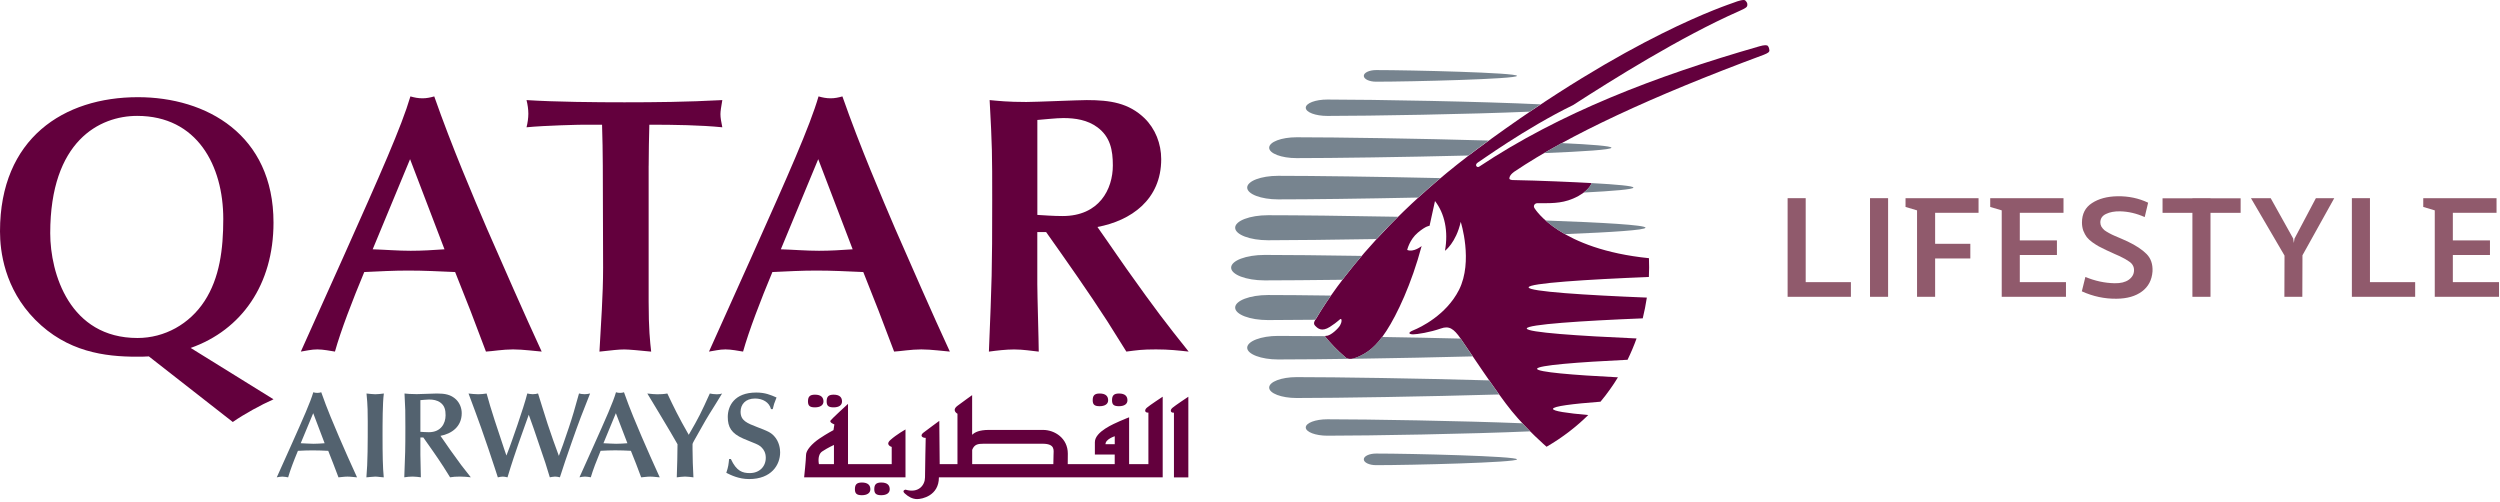 <svg width="219" height="44" viewBox="0 0 219 44" fill="none" xmlns="http://www.w3.org/2000/svg">
<path fill-rule="evenodd" clip-rule="evenodd" d="M28.437 38.827C28.108 38.851 27.784 38.875 27.458 38.875C27.084 38.875 26.717 38.837 26.343 38.827L27.438 36.195L28.437 38.827ZM29.651 41.816C29.842 41.806 30.144 41.751 30.44 41.751C30.743 41.751 31.11 41.809 31.277 41.816C30.79 40.775 30.087 39.16 29.682 38.228C29.298 37.327 28.651 35.831 28.142 34.362C28.022 34.4 27.917 34.417 27.798 34.417C27.672 34.417 27.563 34.4 27.444 34.362C27.189 35.243 26.567 36.63 25.486 39.051L24.245 41.816C24.394 41.792 24.547 41.751 24.724 41.751C24.898 41.751 25.098 41.792 25.241 41.816C25.414 41.204 25.751 40.32 26.098 39.493C26.523 39.47 26.951 39.453 27.38 39.453C27.839 39.453 28.288 39.47 28.753 39.493L29.199 40.629L29.651 41.816Z" fill="#53626F"/>
<path d="M32.215 36.943C32.215 38.773 32.215 40.541 32.096 41.816C32.334 41.806 32.63 41.751 32.868 41.751C33.113 41.751 33.368 41.809 33.616 41.816C33.531 40.949 33.511 39.789 33.511 38.198C33.511 37.117 33.511 35.267 33.626 34.471C33.368 34.502 33.103 34.536 32.868 34.536C32.708 34.536 32.31 34.495 32.106 34.471C32.215 35.508 32.215 36.273 32.215 36.943Z" fill="#53626F"/>
<path fill-rule="evenodd" clip-rule="evenodd" d="M38.584 38.181C39.553 37.997 40.447 37.385 40.447 36.195C40.447 35.746 40.274 35.311 39.954 34.995C39.492 34.556 38.968 34.471 38.274 34.471C38.026 34.471 36.782 34.526 36.506 34.526C35.959 34.526 35.68 34.495 35.435 34.471C35.51 35.855 35.51 36.005 35.51 37.406C35.51 39.466 35.496 39.704 35.415 41.812C35.649 41.775 35.904 41.748 36.152 41.748C36.418 41.748 36.656 41.789 36.867 41.812C36.867 41.534 36.826 40.153 36.826 39.84V38.324H37.084C37.659 39.133 38.325 40.078 38.869 40.922C39.029 41.166 39.264 41.564 39.427 41.812C39.747 41.768 39.876 41.748 40.294 41.748C40.678 41.748 40.944 41.779 41.243 41.812C40.566 40.969 40.281 40.595 39.434 39.402C39.274 39.177 39.039 38.82 38.876 38.596L38.584 38.181ZM36.826 35.053C36.986 35.042 37.38 34.998 37.584 34.998C37.938 34.998 38.295 35.053 38.584 35.27C38.958 35.546 39.033 35.93 39.033 36.379C39.033 37.079 38.638 37.861 37.567 37.861C37.288 37.861 37.03 37.837 36.826 37.827V35.053Z" fill="#53626F"/>
<path d="M44.158 39.31C43.658 37.824 42.961 35.739 42.627 34.471C42.359 34.512 42.124 34.536 41.88 34.536C41.621 34.536 41.261 34.495 41.043 34.471C41.478 35.631 41.856 36.654 42.145 37.467C42.638 38.861 42.957 39.827 43.345 41L43.61 41.816C43.76 41.779 43.933 41.751 44.049 41.751C44.168 41.751 44.277 41.772 44.457 41.816C44.63 41.258 44.831 40.575 44.987 40.133C45.402 38.912 45.453 38.742 46.001 37.222L46.32 36.331C46.439 36.675 46.643 37.222 46.759 37.562C46.881 37.899 47.425 39.534 47.551 39.895C47.728 40.381 47.766 40.517 48.163 41.812C48.259 41.802 48.463 41.748 48.619 41.748C48.769 41.748 48.891 41.779 49.047 41.812C49.459 40.537 49.503 40.411 50.098 38.698C50.686 37.021 51.047 36.073 51.693 34.468C51.533 34.508 51.373 34.532 51.21 34.532C51.01 34.532 50.84 34.498 50.721 34.468C50.336 35.858 50.142 36.535 49.833 37.45C49.33 38.949 49.262 39.123 48.956 39.935C48.616 39.014 48.282 38.086 47.973 37.144C47.8 36.63 47.143 34.492 47.133 34.468C46.983 34.502 46.878 34.532 46.66 34.532C46.47 34.532 46.327 34.492 46.191 34.468C45.868 35.773 44.736 38.922 44.63 39.208L44.362 39.905L44.158 39.31Z" fill="#53626F"/>
<path fill-rule="evenodd" clip-rule="evenodd" d="M54.96 38.827C54.627 38.851 54.307 38.875 53.974 38.875C53.6 38.875 53.236 38.837 52.862 38.827L53.95 36.195L54.96 38.827ZM56.167 41.816C56.361 41.806 56.657 41.751 56.956 41.751C57.255 41.751 57.633 41.809 57.793 41.816C57.313 40.775 56.603 39.16 56.201 38.228C55.817 37.327 55.174 35.831 54.661 34.362C54.542 34.4 54.437 34.417 54.318 34.417C54.192 34.417 54.08 34.4 53.961 34.362C53.706 35.243 53.087 36.63 52.002 39.051L50.761 41.812C50.914 41.789 51.06 41.748 51.244 41.748C51.417 41.748 51.614 41.789 51.754 41.812C51.931 41.2 52.27 40.316 52.614 39.49C53.039 39.466 53.471 39.449 53.896 39.449C54.355 39.449 54.804 39.466 55.266 39.49L55.718 40.626L56.167 41.816Z" fill="#53626F"/>
<path d="M60.663 38.946C60.663 38.851 60.731 38.735 60.802 38.602C61.254 37.834 61.666 37.028 62.149 36.256C62.305 36.005 63.09 34.76 63.254 34.471C63.131 34.512 63.016 34.539 62.801 34.539C62.567 34.539 62.349 34.505 62.179 34.471C61.411 36.164 61.241 36.528 60.333 38.089C59.422 36.498 59.017 35.648 58.459 34.471C58.15 34.526 57.84 34.539 57.582 34.539C57.351 34.539 57.099 34.515 56.705 34.471C57.259 35.403 58.174 36.885 58.718 37.824L59.35 38.915C59.35 39.575 59.319 40.979 59.285 41.816C59.489 41.792 59.789 41.748 60.003 41.748C60.251 41.748 60.496 41.789 60.744 41.816C60.7 40.82 60.666 40.242 60.666 39.344V38.946" fill="#53626F"/>
<path d="M63.869 40.211C63.814 40.721 63.808 40.864 63.624 41.418C64.008 41.612 64.709 41.966 65.623 41.966C67.582 41.966 68.34 40.718 68.34 39.623C68.34 39.32 68.266 38.691 67.82 38.208C67.511 37.865 67.188 37.742 66.365 37.426C65.423 37.062 64.875 36.848 64.875 36.066C64.875 35.437 65.294 34.91 66.14 34.91C66.81 34.91 67.385 35.233 67.541 35.842H67.691C67.786 35.437 67.81 35.348 68.024 34.821C67.501 34.59 67.024 34.386 66.249 34.386C64.311 34.386 63.753 35.586 63.753 36.525C63.753 37.412 64.066 37.963 65.107 38.419C65.402 38.552 65.906 38.742 66.205 38.871C66.409 38.953 67.082 39.252 67.082 40.102C67.082 40.871 66.528 41.442 65.681 41.442C65.049 41.442 64.515 41.282 64.025 40.211H63.869Z" fill="#53626F"/>
<path fill-rule="evenodd" clip-rule="evenodd" d="M4.4 20.427C4.4 12.331 8.739 10.152 12.014 10.152C17.277 10.152 19.559 14.518 19.559 19.176C19.559 21.839 19.239 24.345 17.92 26.371C16.604 28.391 14.421 29.608 12.044 29.608C6.104 29.612 4.4 23.96 4.4 20.427ZM20.392 36.967C21.358 36.29 22.871 35.457 23.959 34.978L16.703 30.479C21.164 28.905 23.959 24.923 23.959 19.499C23.959 11.794 18.083 8.513 12.082 8.513C5.59 8.513 0 12.11 0 20.268C0 21.998 0.388 25.28 3.084 28.007C5.879 30.833 9.188 31.247 11.979 31.247C12.337 31.247 12.687 31.247 13.04 31.22L20.392 36.967Z" fill="#63003D"/>
<path fill-rule="evenodd" clip-rule="evenodd" d="M38.938 21.839C37.945 21.907 36.979 21.968 35.983 21.968C34.861 21.968 33.766 21.873 32.647 21.839L35.922 13.943L38.938 21.839ZM42.569 30.799C43.148 30.768 44.042 30.608 44.943 30.608C45.844 30.608 46.966 30.768 47.452 30.799C46.007 27.684 43.885 22.838 42.661 20.04C41.505 17.34 39.581 12.848 38.04 8.445C37.687 8.547 37.364 8.611 37.013 8.611C36.629 8.611 36.306 8.547 35.952 8.445C35.177 11.083 33.317 15.259 30.076 22.515L26.353 30.799C26.802 30.738 27.251 30.608 27.798 30.608C28.308 30.608 28.924 30.734 29.342 30.799C29.852 28.969 30.879 26.303 31.909 23.831C33.191 23.77 34.477 23.702 35.762 23.702C37.139 23.702 38.489 23.77 39.87 23.831L41.219 27.238L42.569 30.799Z" fill="#63003D"/>
<path d="M56.824 14.521C56.824 13.297 56.855 12.08 56.882 10.924C59.099 10.924 61.38 10.961 63.275 11.151C63.176 10.634 63.111 10.342 63.111 9.992C63.111 9.737 63.179 9.319 63.275 8.768C60.19 8.934 57.361 8.962 54.699 8.962C52.227 8.962 48.663 8.931 46.123 8.768C46.222 9.159 46.283 9.574 46.283 9.961C46.283 10.342 46.222 10.764 46.123 11.151C47.762 10.988 50.846 10.924 51.135 10.924H52.74C52.774 12.182 52.805 13.297 52.805 14.491L52.832 23.447C52.832 25.889 52.642 28.367 52.512 30.802C53.672 30.68 54.148 30.612 54.695 30.612C55.08 30.612 56.113 30.707 57.042 30.802C56.943 29.904 56.821 28.843 56.821 26.405V14.521" fill="#63003D"/>
<path fill-rule="evenodd" clip-rule="evenodd" d="M74.693 21.839C73.7 21.907 72.737 21.968 71.745 21.968C70.616 21.968 69.528 21.873 68.402 21.839L71.677 13.943L74.693 21.839ZM78.324 30.799C78.902 30.768 79.8 30.608 80.705 30.608C81.599 30.608 82.724 30.768 83.207 30.799C81.762 27.684 79.644 22.838 78.419 20.04C77.267 17.34 75.335 12.848 73.795 8.445C73.441 8.547 73.118 8.611 72.768 8.611C72.384 8.611 72.064 8.547 71.704 8.445C70.935 11.083 69.075 15.259 65.831 22.515L62.108 30.799C62.553 30.738 63.009 30.608 63.55 30.608C64.067 30.608 64.675 30.734 65.093 30.799C65.607 28.969 66.63 26.303 67.661 23.831C68.946 23.77 70.228 23.702 71.517 23.702C72.901 23.702 74.244 23.77 75.624 23.831L76.971 27.238L78.324 30.799Z" fill="#63003D"/>
<path fill-rule="evenodd" clip-rule="evenodd" d="M96.135 19.884C99.06 19.336 101.722 17.507 101.722 13.943C101.722 12.593 101.209 11.274 100.246 10.342C98.869 9.03 97.291 8.768 95.2 8.768C94.462 8.768 90.739 8.934 89.903 8.934C88.267 8.934 87.43 8.836 86.692 8.768C86.917 12.916 86.917 13.362 86.917 17.571C86.917 23.77 86.883 24.474 86.628 30.802C87.332 30.707 88.104 30.612 88.842 30.612C89.644 30.612 90.355 30.738 90.994 30.802C90.994 29.969 90.868 25.824 90.868 24.896V20.329H91.64C93.371 22.774 95.364 25.6 96.999 28.136C97.482 28.874 98.189 30.064 98.669 30.799C99.634 30.676 100.019 30.608 101.27 30.608C102.423 30.608 103.229 30.703 104.126 30.799C102.1 28.262 101.236 27.14 98.703 23.573C98.22 22.903 97.509 21.839 97.03 21.166L96.135 19.884ZM90.872 10.509C91.351 10.475 92.538 10.342 93.147 10.342C94.207 10.342 95.268 10.509 96.135 11.151C97.261 11.988 97.485 13.144 97.485 14.491C97.485 16.575 96.295 18.925 93.085 18.925C92.252 18.925 91.48 18.86 90.872 18.826V10.509Z" fill="#63003D"/>
<path d="M144.448 22.617C144.472 23.175 144.468 23.723 144.441 24.263C139.031 24.481 133.907 24.804 133.907 25.174C133.907 25.535 138.919 25.858 144.264 26.069C144.173 26.688 144.047 27.29 143.904 27.888C138.637 28.099 133.744 28.418 133.744 28.776C133.744 29.119 138.307 29.428 143.363 29.649C143.132 30.289 142.867 30.914 142.574 31.516C138.232 31.724 134.648 32.002 134.648 32.309C134.648 32.591 137.783 32.856 141.731 33.053C141.513 33.42 141.279 33.767 141.037 34.107C140.782 34.468 140.5 34.835 140.204 35.189C137.739 35.376 136.042 35.59 136.042 35.818C136.042 36.011 137.256 36.192 139.13 36.358C138.103 37.368 136.899 38.313 135.478 39.136C135.478 39.136 133.801 37.695 132.424 36.008C131.19 34.508 128.572 30.547 127.956 29.663C127.344 28.779 126.939 28.52 126.219 28.776C125.256 29.116 124.131 29.289 123.787 29.289C123.444 29.289 123.253 29.153 123.832 28.922C124.406 28.691 126.684 27.616 127.81 25.392C129.068 22.889 127.96 19.435 127.96 19.435C127.541 21.278 126.579 21.971 126.579 21.971C126.888 20.258 126.552 18.7 125.705 17.609L125.229 19.782C125.229 19.782 124.933 19.765 124.202 20.38C123.471 20.995 123.27 21.896 123.27 21.896C123.845 22.128 124.535 21.553 124.535 21.553C123.655 24.862 122.38 27.555 121.458 28.973C120.537 30.401 119.771 30.938 118.85 31.316C118.068 31.632 117.813 31.258 117.813 31.258C117.129 30.673 116.619 30.132 116.082 29.489C116.082 29.489 116.041 29.415 116.187 29.415C116.565 29.425 117.245 28.769 117.391 28.5C117.565 28.191 117.544 27.959 117.459 27.942C117.374 27.925 117.225 28.174 116.497 28.636C115.766 29.095 115.433 28.772 115.191 28.517C115.004 28.313 115.184 28.058 115.303 27.898C115.412 27.762 119.275 20.56 129.493 12.998C142.877 3.086 151.426 0.41 151.915 0.216C152.238 0.09 152.769 -0.08 152.888 0.042C153.02 0.178 153.088 0.29 153.065 0.454C153.051 0.614 152.963 0.702 152.344 0.974C147.206 3.239 141.207 7.01 137.8 9.206C133.604 11.25 129.609 14.167 129.463 14.232C129.14 14.436 129.378 14.725 129.568 14.603C136.648 9.893 144.948 6.693 154.119 4.058C154.554 3.932 154.795 3.932 154.87 4.031C154.952 4.14 154.989 4.266 154.999 4.395C155.01 4.565 154.874 4.65 154.493 4.803C144.645 8.458 137.382 11.859 132.71 15.001C132.71 15.001 132.224 15.293 132.22 15.63C132.22 15.759 132.482 15.772 132.482 15.772C134.822 15.813 137.943 15.953 139.429 16.038C139.429 16.038 139.222 16.793 137.797 17.398C136.699 17.867 135.682 17.792 134.675 17.799C134.451 17.799 134.264 18.023 134.441 18.265C134.519 18.377 136.661 21.828 144.448 22.617Z" fill="#63003D"/>
<path d="M73.054 40.656H71.738C71.738 40.656 71.554 39.847 72.037 39.538C72.517 39.218 73.054 38.977 73.054 38.977V40.656ZM79.317 37.62C79.317 37.62 78.515 38.079 78.012 38.531C77.505 38.977 78.114 39.15 78.114 39.15V40.66H74.285V35.379C74.285 35.379 72.884 36.664 72.758 36.834C72.625 37.011 73.091 37.178 73.091 37.178L73.013 37.678C73.013 37.678 72.455 37.967 71.779 38.422C71.109 38.875 70.609 39.453 70.609 39.847C70.609 40.245 70.442 41.816 70.442 41.816H79.321V37.62H79.317ZM71.388 35.685C71.826 35.685 72.136 35.512 72.136 35.168C72.136 34.818 71.928 34.573 71.388 34.573C70.908 34.573 70.779 34.781 70.779 35.168C70.779 35.552 70.946 35.685 71.388 35.685ZM73.023 35.685C73.469 35.685 73.761 35.512 73.761 35.168C73.761 34.818 73.561 34.573 73.023 34.573C72.544 34.573 72.415 34.781 72.415 35.168C72.415 35.552 72.581 35.685 73.023 35.685ZM75.499 42.268C75.019 42.268 74.89 42.476 74.89 42.86C74.89 43.237 75.057 43.38 75.499 43.38C75.934 43.38 76.243 43.207 76.243 42.86C76.243 42.513 76.039 42.268 75.499 42.268ZM77.195 42.268C76.716 42.268 76.587 42.476 76.587 42.86C76.587 43.237 76.76 43.38 77.195 43.38C77.638 43.38 77.94 43.207 77.94 42.86C77.94 42.513 77.74 42.268 77.195 42.268ZM96.326 35.583C96.761 35.583 97.074 35.413 97.074 35.066C97.074 34.719 96.874 34.471 96.326 34.471C95.847 34.471 95.721 34.682 95.721 35.066C95.721 35.454 95.894 35.583 96.326 35.583ZM98.019 35.583C98.462 35.583 98.764 35.413 98.764 35.066C98.764 34.719 98.564 34.471 98.019 34.471C97.543 34.471 97.414 34.682 97.414 35.066C97.414 35.454 97.577 35.583 98.019 35.583ZM102.705 35.726C102.467 35.93 102.535 36.181 102.838 36.148V41.823H104.099V34.753C104.099 34.753 102.94 35.522 102.705 35.726ZM97.652 38.912H96.84C96.84 38.463 97.652 38.215 97.652 38.215V38.912ZM92.29 39.847C92.29 40.051 92.28 40.391 92.273 40.656H85.163V39.408C85.35 38.926 85.666 38.871 86.149 38.871H91.341C92.463 38.875 92.29 39.463 92.29 39.847ZM100.6 36.141V40.656H98.91V36.556C98.91 36.556 98.567 36.685 98.088 36.895C97.618 37.11 95.911 37.8 95.911 38.735V39.82H97.649V40.656H93.534C93.538 40.462 93.541 40.17 93.541 39.738C93.541 38.392 92.395 37.661 91.372 37.661H86.621C85.788 37.661 85.387 37.865 85.159 38.089V34.614C85.159 34.614 84.421 35.138 83.874 35.549C83.33 35.96 83.874 36.243 83.874 36.243V40.656H82.317L82.282 36.868C82.282 36.868 81.198 37.661 80.885 37.906C80.582 38.144 80.752 38.358 81.092 38.358C81.092 38.358 81.031 41.153 81.031 41.816C81.031 42.482 80.484 43.237 79.324 42.894C79.324 42.894 78.96 42.962 79.266 43.234C79.569 43.513 79.936 43.72 80.344 43.72C80.752 43.72 82.249 43.441 82.249 41.812H101.852V34.75C101.852 34.75 100.692 35.512 100.461 35.719C100.223 35.93 100.294 36.175 100.6 36.141Z" fill="#63003D"/>
<path d="M144.146 19.945C144.146 20.152 141.235 20.343 137.086 20.509C136.352 20.094 135.801 19.676 135.39 19.316C140.426 19.492 144.146 19.713 144.146 19.945Z" fill="#77848F"/>
<path d="M141.163 12.94C141.163 13.113 138.725 13.273 135.243 13.413C135.74 13.123 136.26 12.828 136.794 12.535C139.429 12.654 141.163 12.797 141.163 12.94Z" fill="#77848F"/>
<path d="M115.212 28.01C113.597 28.027 112.182 28.038 111.08 28.038C109.489 28.038 108.2 27.551 108.2 26.943C108.2 26.337 109.489 25.844 111.08 25.844C112.488 25.844 114.396 25.861 116.582 25.892C115.739 27.109 115.331 27.844 115.297 27.888C115.27 27.925 115.239 27.966 115.212 28.01Z" fill="#77848F"/>
<path d="M116.076 29.479C116.613 30.125 117.119 30.666 117.806 31.251C117.806 31.251 118.061 31.622 118.843 31.305C119.636 30.979 120.309 30.54 121.071 29.52C123.291 29.551 125.637 29.605 127.953 29.66C128.144 29.938 128.528 30.513 129.007 31.22C122.553 31.387 115.549 31.489 111.961 31.489C110.468 31.489 109.254 31.023 109.254 30.462C109.254 29.891 110.465 29.425 111.961 29.425C113.053 29.425 114.46 29.435 116.069 29.449C116.069 29.462 116.076 29.479 116.076 29.479Z" fill="#77848F"/>
<path d="M113.579 34.865C112.25 34.865 111.179 34.454 111.179 33.951C111.179 33.444 112.25 33.036 113.579 33.036C117.089 33.036 124.284 33.145 130.445 33.322C130.741 33.743 131.04 34.165 131.319 34.556C124.977 34.74 117.259 34.865 113.579 34.865Z" fill="#77848F"/>
<path d="M134.043 37.786C128.867 38.014 119.972 38.167 116.276 38.167C115.232 38.167 114.385 37.841 114.385 37.446C114.385 37.048 115.232 36.729 116.276 36.729C119.812 36.729 128.113 36.868 133.356 37.079C133.591 37.337 133.822 37.569 134.043 37.786Z" fill="#77848F"/>
<path d="M120.547 39.731C123.597 39.731 132.89 39.959 132.89 40.238C132.89 40.52 123.593 40.748 120.547 40.748C119.948 40.748 119.469 40.52 119.469 40.238C119.465 39.959 119.948 39.731 120.547 39.731Z" fill="#77848F"/>
<path d="M120.581 20.941C116.739 21.002 113.294 21.046 111.08 21.046C109.492 21.046 108.2 20.553 108.2 19.948C108.2 19.343 109.489 18.853 111.08 18.853C113.654 18.853 117.884 18.904 122.465 18.989C121.785 19.652 121.156 20.312 120.581 20.941Z" fill="#77848F"/>
<path d="M139.419 16.038C141.674 16.16 143.088 16.293 143.088 16.432C143.088 16.585 141.374 16.731 138.726 16.867C139.29 16.439 139.416 16.065 139.419 16.038Z" fill="#77848F"/>
<path d="M111.961 17.466C110.468 17.466 109.254 17.003 109.254 16.432C109.254 15.861 110.465 15.402 111.961 15.402C115.032 15.402 120.591 15.476 126.175 15.602C125.491 16.177 124.842 16.748 124.23 17.306C119.33 17.408 114.671 17.466 111.961 17.466Z" fill="#77848F"/>
<path d="M128.643 13.623C122.937 13.766 116.752 13.851 113.579 13.851C112.253 13.851 111.179 13.443 111.179 12.94C111.179 12.433 112.253 12.025 113.579 12.025C117.078 12.025 124.257 12.134 130.408 12.311C130.102 12.532 129.792 12.753 129.48 12.988C129.197 13.198 128.915 13.409 128.643 13.623Z" fill="#77848F"/>
<path d="M116.276 10.155C115.232 10.155 114.385 9.835 114.385 9.438C114.385 9.04 115.232 8.72 116.276 8.72C120.197 8.72 129.986 8.894 134.958 9.142C134.645 9.342 134.328 9.563 134.005 9.781C128.827 10.005 119.962 10.155 116.276 10.155Z" fill="#77848F"/>
<path d="M110.781 24.562C109.163 24.562 107.847 24.056 107.847 23.447C107.847 22.828 109.159 22.332 110.781 22.332C112.808 22.332 115.844 22.362 119.279 22.417C118.633 23.178 118.072 23.879 117.592 24.508C114.862 24.539 112.468 24.562 110.781 24.562Z" fill="#77848F"/>
<path d="M119.469 6.646C119.469 6.367 119.948 6.139 120.547 6.139C123.593 6.139 132.89 6.364 132.89 6.646C132.89 6.928 123.593 7.156 120.547 7.156C119.948 7.159 119.469 6.928 119.469 6.646Z" fill="#77848F"/>
<path d="M158.179 24.716H162.139V26H156.595V17.36H158.179V24.716Z" fill="#905A6C"/>
<path d="M163.813 17.36H165.397V26H163.813V17.36Z" fill="#905A6C"/>
<path d="M173.321 18.644H169.517V21.356H172.601V22.64H169.517V26H167.933V18.428L166.925 18.128V17.36H173.321V18.644Z" fill="#905A6C"/>
<path d="M176.935 24.716H180.979V26H175.351V18.428L174.343 18.128V17.36H180.763V18.644H176.935V21.056H180.187V22.34H176.935V24.716Z" fill="#905A6C"/>
<path d="M188.176 17.756L187.876 19.016C187.164 18.696 186.444 18.528 185.716 18.512C185.228 18.504 184.82 18.58 184.492 18.74C184.164 18.892 183.996 19.136 183.988 19.472C183.988 19.608 184.02 19.736 184.084 19.856C184.156 19.968 184.24 20.068 184.336 20.156C184.44 20.236 184.58 20.324 184.756 20.42C184.932 20.516 185.096 20.596 185.248 20.66C185.4 20.724 185.588 20.804 185.812 20.9C186.036 20.996 186.224 21.08 186.376 21.152C187.112 21.504 187.668 21.872 188.044 22.256C188.42 22.64 188.592 23.148 188.56 23.78C188.504 24.532 188.196 25.116 187.636 25.532C187.076 25.948 186.336 26.16 185.416 26.168C184.368 26.184 183.352 25.968 182.368 25.52L182.68 24.26C183.52 24.612 184.376 24.796 185.248 24.812C185.768 24.82 186.176 24.72 186.472 24.512C186.776 24.296 186.932 24.024 186.94 23.696C186.948 23.528 186.912 23.376 186.832 23.24C186.76 23.104 186.632 22.98 186.448 22.868C186.272 22.748 186.1 22.648 185.932 22.568C185.772 22.48 185.54 22.372 185.236 22.244C184.932 22.108 184.688 21.996 184.504 21.908C184.24 21.78 184.024 21.672 183.856 21.584C183.696 21.496 183.508 21.376 183.292 21.224C183.084 21.072 182.92 20.92 182.8 20.768C182.688 20.616 182.588 20.432 182.5 20.216C182.42 19.992 182.38 19.752 182.38 19.496C182.38 18.736 182.672 18.168 183.256 17.792C183.84 17.408 184.584 17.208 185.488 17.192C186.456 17.176 187.352 17.364 188.176 17.756Z" fill="#905A6C"/>
<path d="M196.279 17.372V18.644H193.639V26H192.055V18.644H189.439V17.372H192.055V17.36H193.639V17.372H196.279Z" fill="#905A6C"/>
<path d="M204.48 17.36L201.696 22.364L201.684 26H200.112L200.124 22.388L197.184 17.36H198.912L200.88 20.888L200.94 21.284L201 20.9L202.872 17.36H204.48Z" fill="#905A6C"/>
<path d="M207.608 24.716H211.568V26H206.024V17.36H207.608V24.716Z" fill="#905A6C"/>
<path d="M214.869 24.716H218.913V26H213.285V18.428L212.277 18.128V17.36H218.697V18.644H214.869V21.056H218.121V22.34H214.869V24.716Z" fill="#905A6C"/>
</svg>
